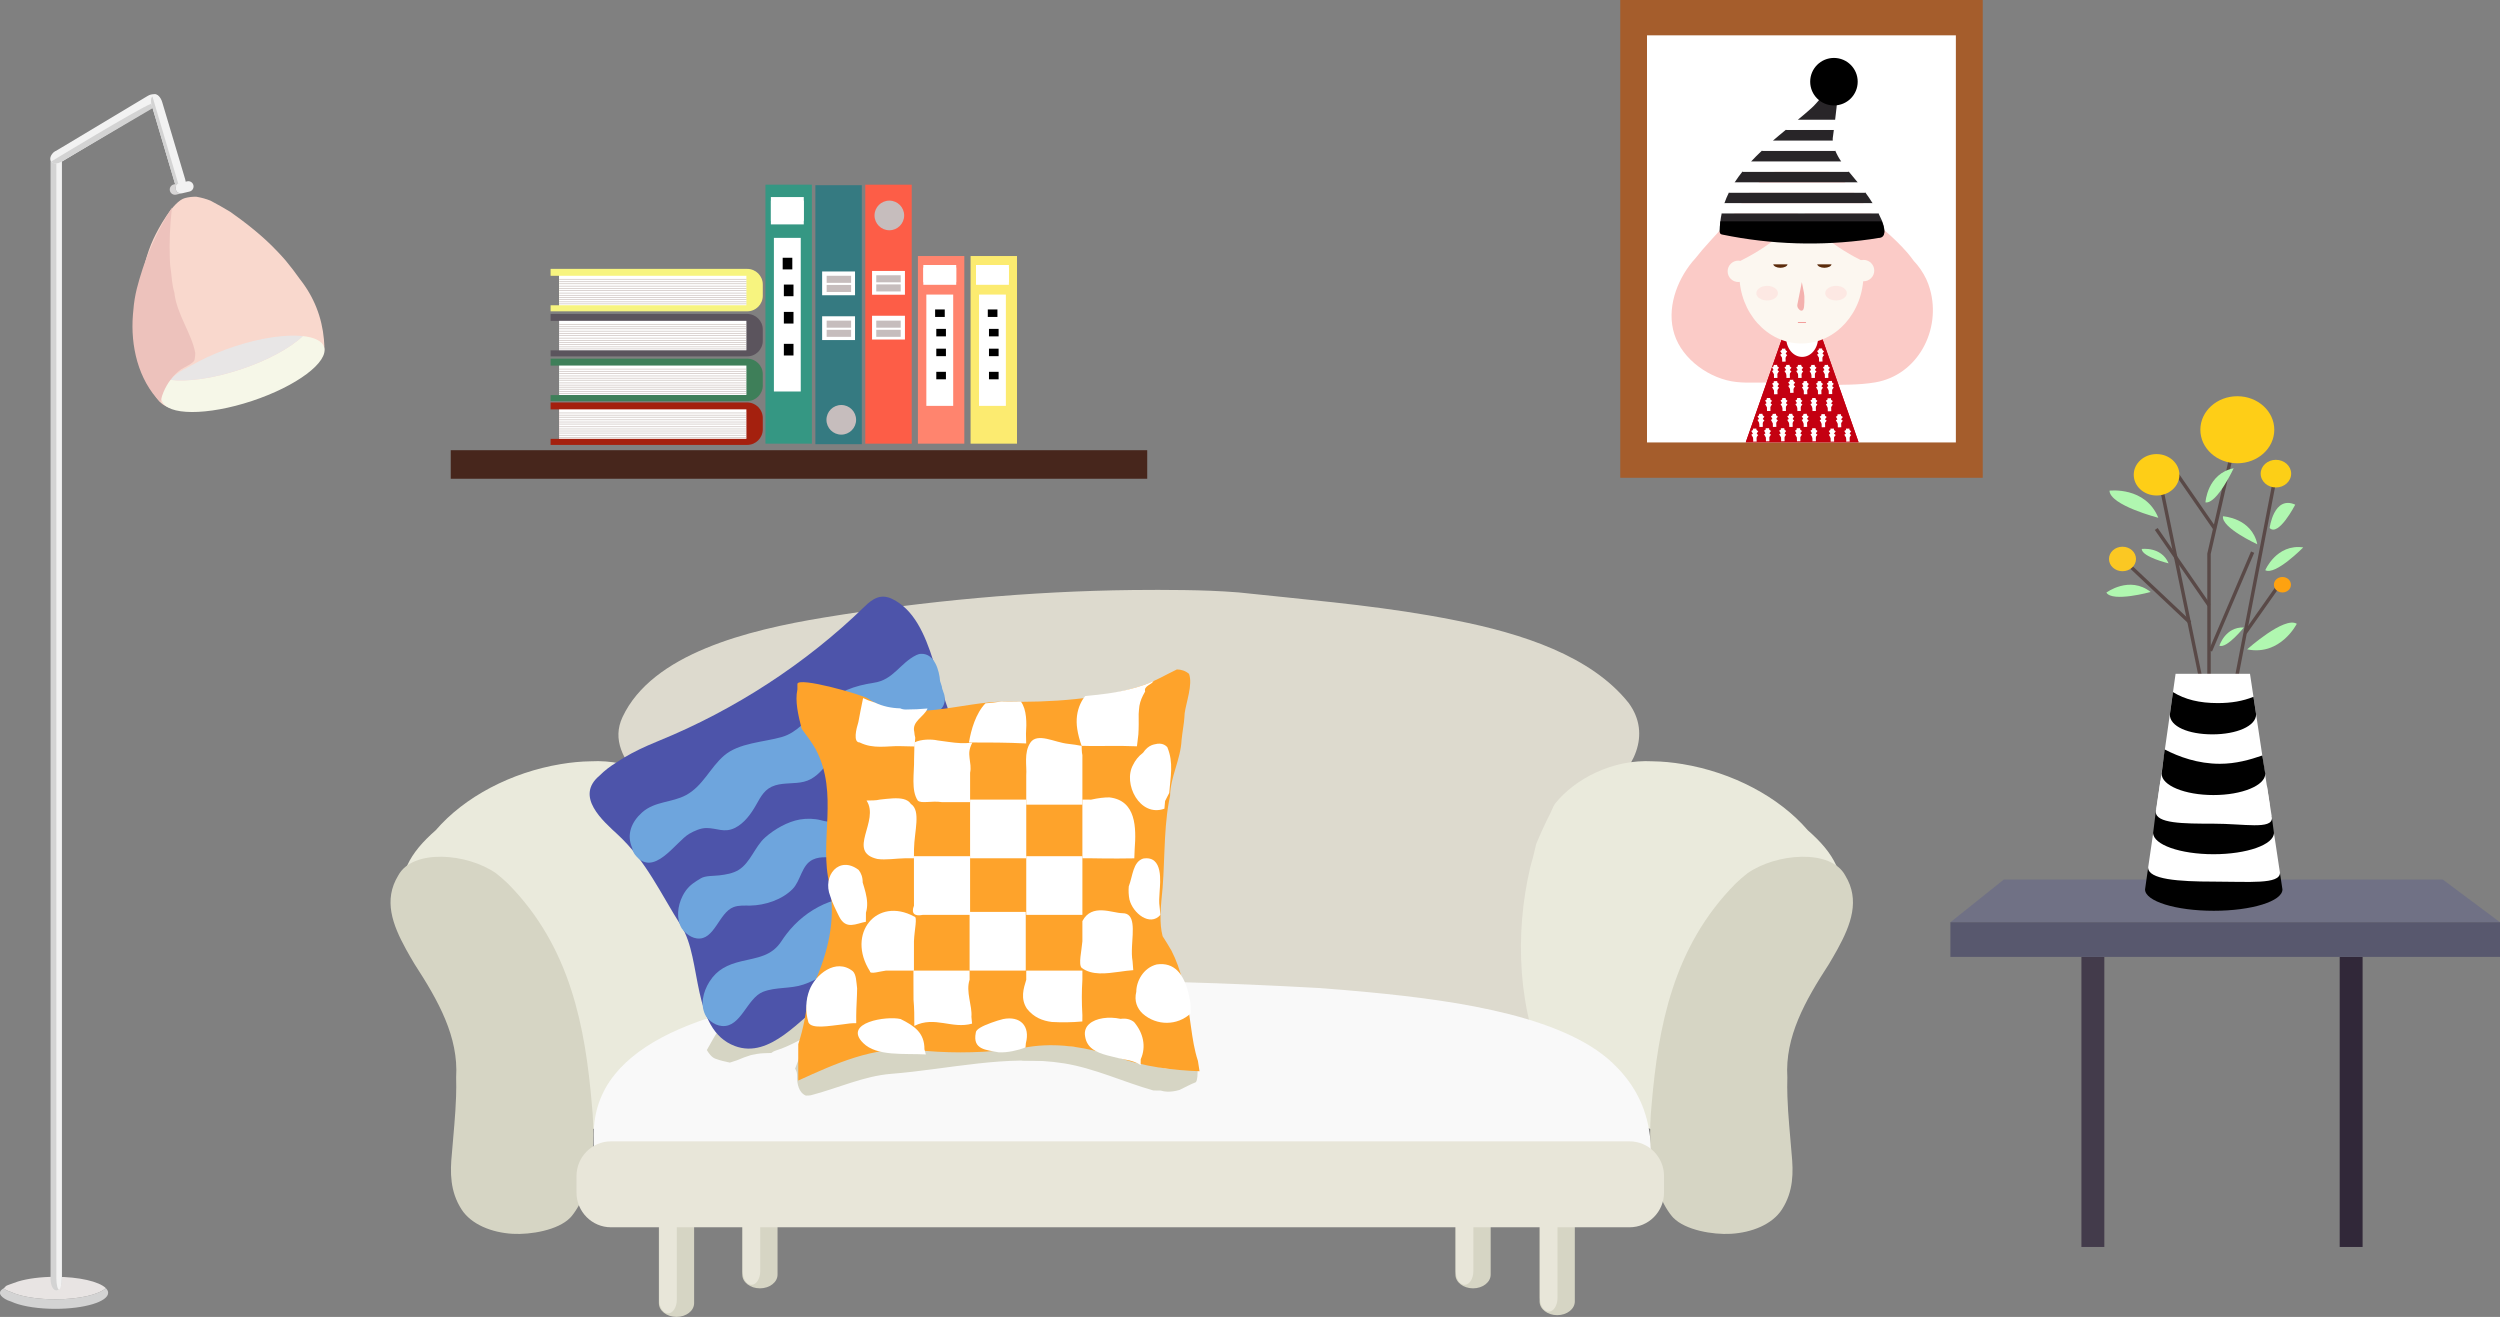 <?xml version="1.0" encoding="utf-8"?>
<!-- Generator: Adobe Illustrator 16.0.4, SVG Export Plug-In . SVG Version: 6.00 Build 0)  -->
<!DOCTYPE svg PUBLIC "-//W3C//DTD SVG 1.1//EN" "http://www.w3.org/Graphics/SVG/1.1/DTD/svg11.dtd">
<svg version="1.1" id="Layer_1" xmlns="http://www.w3.org/2000/svg" xmlns:xlink="http://www.w3.org/1999/xlink" x="0px" y="0px"
	 width="725.949px" height="382.404px" viewBox="0 0 725.949 382.404" enable-background="new 0 0 725.949 382.404"
	 xml:space="preserve">
<rect x="0" y="0" width="725.949" height="382.404" fill="#808080" stroke="none"/>
<g id="图层_13" display="none">
	<rect x="-53.921" y="-187.803" display="inline" fill="#8BC9AE" width="841.89" height="595.279"/>
</g>
<rect x="470.491" fill="#A55D2C" width="105.259" height="138.739"/>
<rect x="478.255" y="10.261" fill="#FFFFFF" width="89.688" height="118.216"/>
<rect x="130.886" y="130.727" fill="#47261C" width="202.242" height="8.291"/>
<rect x="222.275" y="53.626" fill="#359783" width="13.479" height="75.204"/>
<rect x="236.768" y="53.776" fill="#357A81" width="13.479" height="75.204"/>
<rect x="224.727" y="69.074" fill="#FFFFFF" width="7.796" height="44.608"/>
<rect x="223.85" y="57.222" fill="#FFFFFF" width="9.55" height="6.904"/>
<rect x="223.85" y="58.255" fill="#FFFFFF" width="9.55" height="6.904"/>
<rect x="238.732" y="78.829" fill="#FFFFFF" width="9.55" height="6.904"/>
<rect x="238.732" y="91.84" fill="#FFFFFF" width="9.55" height="6.904"/>
<rect x="251.261" y="53.626" fill="#FD5D47" width="13.479" height="75.204"/>
<rect x="253.226" y="78.679" fill="#FFFFFF" width="9.55" height="6.904"/>
<rect x="253.226" y="91.69" fill="#FFFFFF" width="9.55" height="6.904"/>
<rect x="226.773" y="74.346" stroke="#FFFFFF" stroke-miterlimit="10" width="3.8" height="4.385"/>
<rect x="227.115" y="82.131" stroke="#FFFFFF" stroke-miterlimit="10" width="3.801" height="4.385"/>
<rect x="227.115" y="90.068" stroke="#FFFFFF" stroke-miterlimit="10" width="3.801" height="4.385"/>
<rect x="227.115" y="99.343" stroke="#FFFFFF" stroke-miterlimit="10" width="3.801" height="4.385"/>
<rect x="266.541" y="74.346" fill="#FF846E" width="13.479" height="54.484"/>
<rect x="268.992" y="85.538" fill="#FFFFFF" width="7.796" height="32.318"/>
<rect x="268.115" y="76.951" fill="#FFFFFF" width="9.551" height="5.002"/>
<rect x="268.115" y="77.699" fill="#FFFFFF" width="9.551" height="5.002"/>
<rect x="271.038" y="89.357" stroke="#FFFFFF" stroke-miterlimit="10" width="3.8" height="3.177"/>
<rect x="271.38" y="94.998" stroke="#FFFFFF" stroke-miterlimit="10" width="3.8" height="3.177"/>
<rect x="271.38" y="100.748" stroke="#FFFFFF" stroke-miterlimit="10" width="3.8" height="3.177"/>
<rect x="271.38" y="107.467" stroke="#FFFFFF" stroke-miterlimit="10" width="3.8" height="3.177"/>
<rect x="281.838" y="74.346" fill="#FCEB70" width="13.479" height="54.484"/>
<rect x="284.289" y="85.538" fill="#FFFFFF" width="7.796" height="32.318"/>
<rect x="283.412" y="76.951" fill="#FFFFFF" width="9.55" height="5.002"/>
<rect x="283.412" y="77.699" fill="#FFFFFF" width="9.55" height="5.002"/>
<rect x="286.335" y="89.357" stroke="#FFFFFF" stroke-miterlimit="10" width="3.8" height="3.177"/>
<rect x="286.677" y="94.998" stroke="#FFFFFF" stroke-miterlimit="10" width="3.799" height="3.177"/>
<rect x="286.677" y="100.748" stroke="#FFFFFF" stroke-miterlimit="10" width="3.799" height="3.177"/>
<rect x="286.677" y="107.467" stroke="#FFFFFF" stroke-miterlimit="10" width="3.799" height="3.177"/>
<rect x="240.043" y="80.083" fill="#C6BDBD" width="7.101" height="2.048"/>
<rect x="240.043" y="82.739" fill="#C6BDBD" width="7.101" height="2.047"/>
<rect x="240.043" y="93.108" fill="#C6BDBD" width="7.101" height="2.048"/>
<rect x="240.043" y="95.763" fill="#C6BDBD" width="7.101" height="2.048"/>
<rect x="254.45" y="79.93" fill="#C6BDBD" width="7.101" height="2.048"/>
<rect x="254.45" y="82.585" fill="#C6BDBD" width="7.101" height="2.047"/>
<rect x="254.45" y="93.108" fill="#C6BDBD" width="7.101" height="2.048"/>
<rect x="254.45" y="95.763" fill="#C6BDBD" width="7.101" height="2.048"/>
<circle fill="#C6BDBD" cx="244.289" cy="121.907" r="4.304"/>
<circle fill="#C6BDBD" cx="258.247" cy="62.56" r="4.304"/>
<g id="图层_14">
</g>
<g id="图层_6">
	<path fill="#D6D5C4" d="M201.557,378.418c0,2.201-2.292,3.985-5.117,3.985l0,0c-2.826,0-5.117-1.784-5.117-3.985v-22.609
		c0-2.199,2.291-3.985,5.117-3.985l0,0c2.825,0,5.117,1.786,5.117,3.985V378.418z"/>
	<path fill="#E8E6D9" d="M196.534,377.405c0,2.198-1.146,3.981-2.561,3.981l0,0c-1.413,0-2.558-1.783-2.558-3.981v-22.611
		c0-2.198,1.145-3.984,2.558-3.984l0,0c1.413,0,2.561,1.786,2.561,3.984V377.405z"/>
	<path fill="#D6D5C4" d="M457.296,377.911c0,2.203-2.291,3.986-5.117,3.986l0,0c-2.826,0-5.118-1.783-5.118-3.986v-22.609
		c0-2.2,2.292-3.984,5.118-3.984l0,0c2.826,0,5.117,1.784,5.117,3.984V377.911z"/>
	<path fill="#E8E6D9" d="M452.271,376.895c0,2.201-1.145,3.985-2.558,3.985l0,0c-1.412,0-2.559-1.784-2.559-3.985v-22.608
		c0-2.199,1.146-3.984,2.559-3.984l0,0c1.412,0,2.558,1.785,2.558,3.984V376.895z"/>
	<path fill="#D6D5C4" d="M225.783,370.125c0,2.202-2.292,3.984-5.118,3.984l0,0c-2.825,0-5.116-1.782-5.116-3.984v-22.61
		c0-2.198,2.292-3.983,5.116-3.983l0,0c2.826,0,5.118,1.785,5.118,3.983V370.125z"/>
	<path fill="#E8E6D9" d="M220.759,369.11c0,2.202-1.146,3.984-2.559,3.984l0,0c-1.413,0-2.558-1.782-2.558-3.984v-22.607
		c0-2.202,1.146-3.986,2.558-3.986l0,0c1.413,0,2.559,1.784,2.559,3.986V369.11z"/>
	<path fill="#D6D5C4" d="M432.86,370.125c0,2.202-2.29,3.984-5.117,3.984l0,0c-2.823,0-5.115-1.782-5.115-3.984v-22.61
		c0-2.198,2.292-3.983,5.115-3.983l0,0c2.827,0,5.117,1.785,5.117,3.983V370.125z"/>
	<path fill="#E8E6D9" d="M427.835,369.11c0,2.202-1.146,3.984-2.559,3.984l0,0c-1.411,0-2.558-1.782-2.558-3.984v-22.607
		c0-2.202,1.146-3.986,2.558-3.986l0,0c1.413,0,2.559,1.784,2.559,3.986V369.11z"/>
	<g>
		<path fill="#A4200E" d="M216.969,116.866h-4.515h-45.027h-7.546v2.013h2.453v8.553h-2.453v1.761h7.546h45.027h4.515
			c2.5,0,4.528-2.027,4.528-4.527v-3.271C221.497,118.893,219.469,116.866,216.969,116.866z"/>
		<g>
			<rect x="162.342" y="118.87" fill="#FFFFFF" width="54.396" height="8.553"/>
			
				<line opacity="0.5" fill="none" stroke="#AD9D97" stroke-width="0.25" stroke-miterlimit="10" enable-background="new    " x1="162.342" y1="119.909" x2="216.739" y2="119.909"/>
			
				<line opacity="0.5" fill="none" stroke="#AD9D97" stroke-width="0.25" stroke-miterlimit="10" enable-background="new    " x1="162.342" y1="120.569" x2="216.739" y2="120.569"/>
			
				<line opacity="0.5" fill="none" stroke="#AD9D97" stroke-width="0.25" stroke-miterlimit="10" enable-background="new    " x1="162.342" y1="121.167" x2="216.739" y2="121.167"/>
			
				<line opacity="0.5" fill="none" stroke="#AD9D97" stroke-width="0.25" stroke-miterlimit="10" enable-background="new    " x1="162.342" y1="121.889" x2="216.739" y2="121.889"/>
			
				<line opacity="0.5" fill="none" stroke="#AD9D97" stroke-width="0.25" stroke-miterlimit="10" enable-background="new    " x1="162.342" y1="122.549" x2="216.739" y2="122.549"/>
			
				<line opacity="0.5" fill="none" stroke="#AD9D97" stroke-width="0.25" stroke-miterlimit="10" enable-background="new    " x1="162.342" y1="123.147" x2="216.739" y2="123.147"/>
			
				<line opacity="0.5" fill="none" stroke="#AD9D97" stroke-width="0.25" stroke-miterlimit="10" enable-background="new    " x1="162.342" y1="123.901" x2="216.739" y2="123.901"/>
			
				<line opacity="0.5" fill="none" stroke="#AD9D97" stroke-width="0.25" stroke-miterlimit="10" enable-background="new    " x1="162.342" y1="124.561" x2="216.739" y2="124.561"/>
			
				<line opacity="0.5" fill="none" stroke="#AD9D97" stroke-width="0.25" stroke-miterlimit="10" enable-background="new    " x1="162.342" y1="125.159" x2="216.739" y2="125.159"/>
			
				<line opacity="0.5" fill="none" stroke="#AD9D97" stroke-width="0.25" stroke-miterlimit="10" enable-background="new    " x1="162.342" y1="125.756" x2="216.739" y2="125.756"/>
			
				<line opacity="0.5" fill="none" stroke="#AD9D97" stroke-width="0.25" stroke-miterlimit="10" enable-background="new    " x1="162.342" y1="126.417" x2="216.739" y2="126.417"/>
			
				<line opacity="0.5" fill="none" stroke="#AD9D97" stroke-width="0.25" stroke-miterlimit="10" enable-background="new    " x1="162.342" y1="127.014" x2="216.739" y2="127.014"/>
		</g>
	</g>
	<path fill="#3E7F59" d="M216.969,104.146h-4.515h-45.027h-7.546v2.012h2.453v8.553h-2.453v1.76h7.546h45.027h4.515
		c2.5,0,4.528-2.027,4.528-4.527v-3.27C221.497,106.173,219.469,104.146,216.969,104.146z"/>
	<g>
		<rect x="162.342" y="106.15" fill="#FFFFFF" width="54.396" height="8.553"/>
		
			<line opacity="0.5" fill="none" stroke="#AD9D97" stroke-width="0.25" stroke-miterlimit="10" enable-background="new    " x1="162.342" y1="107.188" x2="216.739" y2="107.188"/>
		
			<line opacity="0.5" fill="none" stroke="#AD9D97" stroke-width="0.25" stroke-miterlimit="10" enable-background="new    " x1="162.342" y1="107.848" x2="216.739" y2="107.848"/>
		
			<line opacity="0.5" fill="none" stroke="#AD9D97" stroke-width="0.25" stroke-miterlimit="10" enable-background="new    " x1="162.342" y1="108.446" x2="216.739" y2="108.446"/>
		
			<line opacity="0.5" fill="none" stroke="#AD9D97" stroke-width="0.25" stroke-miterlimit="10" enable-background="new    " x1="162.342" y1="109.168" x2="216.739" y2="109.168"/>
		
			<line opacity="0.5" fill="none" stroke="#AD9D97" stroke-width="0.25" stroke-miterlimit="10" enable-background="new    " x1="162.342" y1="109.829" x2="216.739" y2="109.829"/>
		
			<line opacity="0.5" fill="none" stroke="#AD9D97" stroke-width="0.25" stroke-miterlimit="10" enable-background="new    " x1="162.342" y1="110.426" x2="216.739" y2="110.426"/>
		
			<line opacity="0.5" fill="none" stroke="#AD9D97" stroke-width="0.25" stroke-miterlimit="10" enable-background="new    " x1="162.342" y1="111.181" x2="216.739" y2="111.181"/>
		
			<line opacity="0.5" fill="none" stroke="#AD9D97" stroke-width="0.25" stroke-miterlimit="10" enable-background="new    " x1="162.342" y1="111.841" x2="216.739" y2="111.841"/>
		
			<line opacity="0.5" fill="none" stroke="#AD9D97" stroke-width="0.25" stroke-miterlimit="10" enable-background="new    " x1="162.342" y1="112.439" x2="216.739" y2="112.439"/>
		
			<line opacity="0.5" fill="none" stroke="#AD9D97" stroke-width="0.25" stroke-miterlimit="10" enable-background="new    " x1="162.342" y1="113.036" x2="216.739" y2="113.036"/>
		
			<line opacity="0.5" fill="none" stroke="#AD9D97" stroke-width="0.25" stroke-miterlimit="10" enable-background="new    " x1="162.342" y1="113.697" x2="216.739" y2="113.697"/>
		
			<line opacity="0.5" fill="none" stroke="#AD9D97" stroke-width="0.25" stroke-miterlimit="10" enable-background="new    " x1="162.342" y1="114.294" x2="216.739" y2="114.294"/>
	</g>
	<path fill="#5B545D" d="M216.969,91.16h-4.515h-45.027h-7.546v2.012h2.453v8.553h-2.453v1.761h7.546h45.027h4.515
		c2.5,0,4.528-2.027,4.528-4.528v-3.27C221.497,93.187,219.469,91.16,216.969,91.16z"/>
	<g>
		<rect x="162.342" y="93.164" fill="#FFFFFF" width="54.396" height="8.553"/>
		
			<line opacity="0.5" fill="none" stroke="#AD9D97" stroke-width="0.25" stroke-miterlimit="10" enable-background="new    " x1="162.342" y1="94.202" x2="216.739" y2="94.202"/>
		
			<line opacity="0.5" fill="none" stroke="#AD9D97" stroke-width="0.25" stroke-miterlimit="10" enable-background="new    " x1="162.342" y1="94.862" x2="216.739" y2="94.862"/>
		
			<line opacity="0.5" fill="none" stroke="#AD9D97" stroke-width="0.25" stroke-miterlimit="10" enable-background="new    " x1="162.342" y1="95.459" x2="216.739" y2="95.459"/>
		
			<line opacity="0.5" fill="none" stroke="#AD9D97" stroke-width="0.25" stroke-miterlimit="10" enable-background="new    " x1="162.342" y1="96.183" x2="216.739" y2="96.183"/>
		
			<line opacity="0.5" fill="none" stroke="#AD9D97" stroke-width="0.25" stroke-miterlimit="10" enable-background="new    " x1="162.342" y1="96.843" x2="216.739" y2="96.843"/>
		
			<line opacity="0.5" fill="none" stroke="#AD9D97" stroke-width="0.25" stroke-miterlimit="10" enable-background="new    " x1="162.342" y1="97.44" x2="216.739" y2="97.44"/>
		
			<line opacity="0.5" fill="none" stroke="#AD9D97" stroke-width="0.25" stroke-miterlimit="10" enable-background="new    " x1="162.342" y1="98.195" x2="216.739" y2="98.195"/>
		
			<line opacity="0.5" fill="none" stroke="#AD9D97" stroke-width="0.25" stroke-miterlimit="10" enable-background="new    " x1="162.342" y1="98.855" x2="216.739" y2="98.855"/>
		
			<line opacity="0.5" fill="none" stroke="#AD9D97" stroke-width="0.25" stroke-miterlimit="10" enable-background="new    " x1="162.342" y1="99.453" x2="216.739" y2="99.453"/>
		
			<line opacity="0.5" fill="none" stroke="#AD9D97" stroke-width="0.25" stroke-miterlimit="10" enable-background="new    " x1="162.342" y1="100.05" x2="216.739" y2="100.05"/>
		
			<line opacity="0.5" fill="none" stroke="#AD9D97" stroke-width="0.25" stroke-miterlimit="10" enable-background="new    " x1="162.342" y1="100.71" x2="216.739" y2="100.71"/>
		
			<line opacity="0.5" fill="none" stroke="#AD9D97" stroke-width="0.25" stroke-miterlimit="10" enable-background="new    " x1="162.342" y1="101.308" x2="216.739" y2="101.308"/>
	</g>
	<path fill="#F7F47F" d="M216.969,78.079h-4.515h-45.027h-7.546v2.012h2.453v8.553h-2.453v1.761h7.546h45.027h4.515
		c2.5,0,4.528-2.027,4.528-4.528v-3.27C221.497,80.106,219.469,78.079,216.969,78.079z"/>
	<g>
		<rect x="162.342" y="80.083" fill="#FFFFFF" width="54.396" height="8.553"/>
		
			<line opacity="0.5" fill="none" stroke="#AD9D97" stroke-width="0.25" stroke-miterlimit="10" enable-background="new    " x1="162.342" y1="81.121" x2="216.739" y2="81.121"/>
		
			<line opacity="0.5" fill="none" stroke="#AD9D97" stroke-width="0.25" stroke-miterlimit="10" enable-background="new    " x1="162.342" y1="81.781" x2="216.739" y2="81.781"/>
		
			<line opacity="0.5" fill="none" stroke="#AD9D97" stroke-width="0.25" stroke-miterlimit="10" enable-background="new    " x1="162.342" y1="82.379" x2="216.739" y2="82.379"/>
		
			<line opacity="0.5" fill="none" stroke="#AD9D97" stroke-width="0.25" stroke-miterlimit="10" enable-background="new    " x1="162.342" y1="83.102" x2="216.739" y2="83.102"/>
		
			<line opacity="0.5" fill="none" stroke="#AD9D97" stroke-width="0.25" stroke-miterlimit="10" enable-background="new    " x1="162.342" y1="83.763" x2="216.739" y2="83.763"/>
		
			<line opacity="0.5" fill="none" stroke="#AD9D97" stroke-width="0.25" stroke-miterlimit="10" enable-background="new    " x1="162.342" y1="84.36" x2="216.739" y2="84.36"/>
		
			<line opacity="0.5" fill="none" stroke="#AD9D97" stroke-width="0.25" stroke-miterlimit="10" enable-background="new    " x1="162.342" y1="85.114" x2="216.739" y2="85.114"/>
		
			<line opacity="0.5" fill="none" stroke="#AD9D97" stroke-width="0.25" stroke-miterlimit="10" enable-background="new    " x1="162.342" y1="85.775" x2="216.739" y2="85.775"/>
		
			<line opacity="0.5" fill="none" stroke="#AD9D97" stroke-width="0.25" stroke-miterlimit="10" enable-background="new    " x1="162.342" y1="86.372" x2="216.739" y2="86.372"/>
		
			<line opacity="0.5" fill="none" stroke="#AD9D97" stroke-width="0.25" stroke-miterlimit="10" enable-background="new    " x1="162.342" y1="86.97" x2="216.739" y2="86.97"/>
		
			<line opacity="0.5" fill="none" stroke="#AD9D97" stroke-width="0.25" stroke-miterlimit="10" enable-background="new    " x1="162.342" y1="87.63" x2="216.739" y2="87.63"/>
		
			<line opacity="0.5" fill="none" stroke="#AD9D97" stroke-width="0.25" stroke-miterlimit="10" enable-background="new    " x1="162.342" y1="88.228" x2="216.739" y2="88.228"/>
	</g>
</g>
<g id="图层_5">
	<path fill="#DDDACE" d="M449.764,302.907c-1.683,0.771-3.353,2.07-5.022,2.07c-12.529,0-25.062-2.601-37.99-0.455
		c-2.062,0.141-4.122,0.289-6.188,0.451c-2.065,0.162-4.131,0.334-6.201,0.517c-3.075,0.003-6.21,0.003-9.38,0.003
		c-29.058,0-61.207,0-91.328,0c-3.01,0-6.003,0-8.955-0.01c-2.153,0.037-4.216-0.065-6.24-0.252
		c-2.027-0.188-4.016-0.459-6.034-0.75c-7.433-1.276-14.663-1.16-21.855-0.381c-2.396,0.262-4.79,0.6-7.188,0.979
		c-12.496-0.103-29.204,12.911-35.887,3.803c-3.447-4.879-3.837-10.216-3.033-15.759c0.27-1.848,0.67-3.712,1.137-5.573
		c3.747-14.981,2.936-30.722-5.146-44.827c-6.318-11.027-25.886-21.328-19.676-34.529c8.627-18.34,36.214-25.213,58.405-28.866
		c29.256-4.812,59.884-7.665,89.735-8c4.821-0.056,9.815-0.053,14.932,0.017c5.12,0.069,10.38,0.249,15.8,0.679
		c18.482,1.982,37.126,3.534,55.282,6.672c2.595,0.447,5.178,0.929,7.751,1.448c19.339,3.82,39.388,10.328,50.25,23.99
		c6.68,9.109,1.67,19.518-7.765,26.502c-1.249,0.932-2.454,1.906-3.571,2.965c-1.115,1.056-2.146,2.192-3.047,3.45
		c-1.443,1.567-2.783,3.201-3.984,4.886c-4.797,6.731-7.288,14.182-7.26,22.578c-0.545,1.938-1.069,3.892-1.531,5.846
		c-2.308,9.785-2.753,19.759-0.296,28.973C447.967,301.583,449.764,302.907,449.764,302.907z"/>
	
		<linearGradient id="SVGID_1_" gradientUnits="userSpaceOnUse" x1="196.589" y1="153.571" x2="398.547" y2="153.571" gradientTransform="matrix(1 0 0 -1 29.195 461.404)">
		<stop  offset="0" style="stop-color:#FFFFFF"/>
		<stop  offset="1" style="stop-color:#000000"/>
	</linearGradient>
	<ellipse fill="url(#SVGID_1_)" cx="326.763" cy="307.833" rx="100.979" ry="4.288"/>
</g>
<g id="图层_4">
	<path fill="#EAEADC" d="M199.781,233.209c-5.621-6.955-16.479-12.81-28.262-12.142c-2.832,0.035-5.752,0.326-8.637,0.806
		c-14.45,2.394-28.015,9.515-36.347,19.201c-1.817,1.6-3.486,3.229-4.894,4.928c-2.813,3.396-4.581,7.062-4.919,10.912
		c-0.602,6.853,4.479,15.194,11.771,16.721c6.029,1.259,11.631,0.595,16.926-1.082c-0.045,0.843-0.101,1.696-0.137,2.535
		c-0.087,1.993-0.15,3.966-0.183,5.923c1.8,15.299-10.938,34.815,8.17,45.876c2.388,1.385,4.664,2.249,6.847,2.688
		c2.182,0.438,4.271,0.453,6.289,0.148c6.098-1.899,12.231-4.035,18.129-6.528c1.964-0.832,3.903-1.703,5.795-2.618
		c2.306-1.04,4.387-2.234,6.266-3.565c1.879-1.327,3.553-2.789,5.037-4.361c9.234-18.729,10.069-41.5,5.439-60.961
		c-0.642-2.238-1.218-4.44-1.681-6.592c-0.635-1.547-1.306-3.09-2.017-4.634c-0.711-1.545-1.459-3.087-2.248-4.639
		C200.587,234.517,200.132,233.614,199.781,233.209z"/>
	<path fill="#EAEADC" d="M451.684,233.209c5.622-6.955,16.479-12.81,28.26-12.142c2.833,0.035,5.754,0.326,8.637,0.806
		c14.452,2.394,28.017,9.515,36.352,19.201c1.814,1.6,3.484,3.229,4.891,4.928c2.814,3.396,4.581,7.062,4.919,10.912
		c0.603,6.853-4.478,15.194-11.77,16.721c-6.029,1.259-11.629,0.595-16.926-1.082c0.044,0.843,0.099,1.696,0.136,2.535
		c0.085,1.993,0.149,3.966,0.184,5.923c-1.802,15.299,10.938,34.815-8.172,45.876c-2.389,1.385-4.666,2.249-6.847,2.688
		c-2.181,0.438-4.271,0.453-6.291,0.148c-6.095-1.899-12.23-4.035-18.125-6.528c-1.967-0.832-3.905-1.703-5.798-2.618
		c-2.305-1.04-4.386-2.234-6.265-3.565c-1.88-1.327-3.555-2.789-5.038-4.361c-9.231-18.729-10.068-41.5-5.438-60.961
		c0.641-2.238,1.217-4.44,1.683-6.592c0.632-1.547,1.303-3.09,2.013-4.634c0.714-1.545,1.462-3.087,2.25-4.639
		C450.878,234.517,451.335,233.614,451.684,233.209z"/>
</g>
<g id="图层_3">
</g>
<g id="图层_2">
</g>
<g id="图层_1">
	<path fill="#F9F9F9" d="M479.584,333.767c0.004,1.556-1.114,2.966-2.925,3.985c-1.809,1.021-4.307,1.649-7.066,1.649H182.41
		c-5.521,0-9.996-2.522-9.996-5.636c0,0,0-1.692,0-4.405c0.009-26.938,34.771-37.504,74.022-41.662
		c3.271-0.348,6.574-0.649,9.904-0.891c12.856-0.922,25.759-1.384,38.67-1.687c2.581-0.06,5.164-0.113,7.746-0.165
		c26.916-0.464,53.647,0.48,80.039,1.934c2.471,0.172,4.945,0.365,7.424,0.576c2.482,0.206,4.962,0.428,7.454,0.674
		c26.397,2.514,58.143,7.252,71.86,21.8c2.586,2.649,4.712,5.571,6.316,8.796c1.604,3.225,2.687,6.749,3.18,10.602
		C479.493,332.066,479.584,333.767,479.584,333.767z"/>
	<path fill="#D6D5C4" d="M165.558,353.623c-3.511,3.592-11.455,4.951-16.702,4.651c-6.043-0.348-12.017-2.695-14.845-7.102
		c-1.669-2.601-2.505-5.277-2.854-7.988c-0.351-2.709-0.215-5.451,0.059-8.193c0.422-5.399,1.038-10.97,1.218-16.551
		c0.061-1.861,0.073-3.727,0.021-5.588c0.723-11.776-5.125-22.188-12.073-32.898c-0.859-1.436-1.697-2.872-2.485-4.309
		c-3.938-7.183-6.612-14.299-2.262-21.414c4.177-7.81,20.049-6.506,28.402-0.65c1.255,0.977,2.42,1.997,3.506,3.057
		c18.215,18.414,22.391,41.838,24.301,63.881c0.197,1.938,0.333,3.873,0.4,5.807c0.132,3.868-0.008,7.731-0.478,11.585
		c-0.604,4.972-2.277,10.896-5.733,15.184C165.883,353.274,165.725,353.451,165.558,353.623z"/>
	<path fill="#D6D5C4" d="M485.906,353.623c3.513,3.592,11.457,4.951,16.701,4.651c6.044-0.348,12.019-2.695,14.845-7.102
		c1.672-2.601,2.506-5.277,2.856-7.988c0.349-2.709,0.211-5.451-0.06-8.193c-0.422-5.399-1.039-10.97-1.219-16.551
		c-0.062-1.861-0.073-3.727-0.02-5.588c-0.724-11.776,5.124-22.188,12.072-32.898c0.858-1.436,1.696-2.872,2.485-4.309
		c3.938-7.183,6.611-14.299,2.262-21.414c-4.177-7.81-20.051-6.506-28.403-0.65c-1.253,0.977-2.419,1.997-3.505,3.057
		c-18.215,18.414-22.394,41.838-24.302,63.881c-0.195,1.938-0.333,3.873-0.396,5.807c-0.136,3.868,0.004,7.731,0.475,11.585
		c0.605,4.972,2.276,10.896,5.736,15.184C485.582,353.274,485.737,353.451,485.906,353.623z"/>
	<path fill="#E8E6D9" d="M483.203,346.27c0,5.581-4.487,10.109-10.024,10.109H177.424c-5.536,0-10.023-4.528-10.023-10.109v-4.738
		c0-5.583,4.487-10.109,10.023-10.109h295.754c5.537,0,10.024,4.526,10.024,10.109L483.203,346.27L483.203,346.27z"/>
</g>
<g id="图层_8">
	<rect x="604.404" y="277.866" fill="#433B4B" width="6.649" height="84.231"/>
	<rect x="679.401" y="277.866" fill="#312839" width="6.65" height="84.231"/>
</g>
<g id="图层_10">
	<g>
		<path fill="#D3D3D3" d="M16.07,377.296c-4.741,0-8.98-0.653-11.793-1.678c-0.403-0.146-0.777-0.302-1.148-0.476
			c-0.503-0.113-1.399-0.511-2.106-1.024C0.502,374.486,0,374.733,0,375.48c0,1.107,2.216,2.217,3.128,2.427
			c0.371,0.174,0.746,0.327,1.148,0.474c2.812,1.026,7.052,1.678,11.793,1.678c8.469,0,15.333-2.078,15.333-4.647
			c0-0.481-0.241-0.945-0.688-1.381C28.775,375.921,22.953,377.296,16.07,377.296z"/>
		<path fill="#E8E4E3" d="M4.277,375.619c2.812,1.023,7.052,1.678,11.793,1.678c6.884,0,12.705-1.375,14.646-3.268
			c-1.94-1.895-7.762-3.269-14.646-3.269c-4.233,0-8.065,0.521-10.841,1.359c-0.554,0.169-1.066,0.351-1.532,0.542
			c-0.74,0.302-1.392,0.45-1.963,0.767c-0.205,0.308-0.459,0.514-0.712,0.689c0.707,0.515,1.604,0.911,2.106,1.024
			C3.499,375.317,3.874,375.472,4.277,375.619z"/>
	</g>
</g>
<g id="图层_9">
	<polyline fill="none" stroke="#594947" stroke-miterlimit="10" points="641.452,218.317 641.452,160.809 649.671,124.792 	"/>
	<line fill="none" stroke="#594947" stroke-miterlimit="10" x1="641.452" y1="175.773" x2="626.131" y2="153.606"/>
	<line fill="none" stroke="#594947" stroke-miterlimit="10" x1="635.938" y1="180.792" x2="616.326" y2="162.313"/>
	<line fill="none" stroke="#594947" stroke-miterlimit="10" x1="643.184" y1="153.606" x2="630.223" y2="134.858"/>
	<line fill="none" stroke="#594947" stroke-miterlimit="10" x1="654.115" y1="160.328" x2="641.864" y2="189.002"/>
	<line fill="none" stroke="#594947" stroke-miterlimit="10" x1="662.058" y1="169.442" x2="651.971" y2="183.78"/>
	<line fill="none" stroke="#594947" stroke-miterlimit="10" x1="660.88" y1="137.538" x2="645.773" y2="215.687"/>
	<line fill="none" stroke="#594947" stroke-miterlimit="10" x1="625.808" y1="132.815" x2="641.776" y2="210.291"/>
	<path fill="#D3D3D3" d="M18.01,371.376c0,1.838-0.744,3.325-1.663,3.325l0,0c-0.917,0-1.662-1.487-1.662-3.325V47.211
		c0-1.836,0.744-3.325,1.662-3.325l0,0c0.918,0,1.663,1.489,1.663,3.325V371.376z"/>
	<path fill="#F2F2F2" d="M17.929,371.117c0,1.836-0.351,3.323-0.785,3.323l0,0c-0.434,0-0.784-1.487-0.784-3.323V46.949
		c0-1.836,0.352-3.323,0.784-3.323l0,0c0.435,0,0.785,1.487,0.785,3.323V371.117z"/>
	<path fill="#F2F2F2" d="M45.983,28.064c-0.503-0.842-1.889-0.937-3.092-0.216L16.053,43.932c-1.206,0.722-1.775,1.988-1.271,2.829
		l0,0c0.504,0.84,1.888,0.937,3.094,0.213l26.836-16.082C45.918,30.169,46.486,28.903,45.983,28.064L45.983,28.064z"/>
	<path fill="#F2F2F2" d="M53.039,55.17c-0.845,0.252-1.888-0.751-2.33-2.24l-6.663-22.378c-0.443-1.488-0.119-2.899,0.724-3.149l0,0
		c0.844-0.251,1.888,0.751,2.329,2.241l6.665,22.378C54.206,53.508,53.882,54.919,53.039,55.17L53.039,55.17z"/>
	<g>
		<path fill="#D8D6D6" d="M51.044,55.001c-0.195-0.821,0.312-1.641,1.132-1.833l0.627-0.15c-0.062,0.007-0.123,0.011-0.183,0.024
			l-2.158,0.512c-0.818,0.195-1.327,1.015-1.132,1.834c0.194,0.819,1.016,1.326,1.835,1.131l1.53-0.362
			C51.941,56.24,51.223,55.757,51.044,55.001z"/>
		<path fill="#F2F2F2" d="M56.167,53.787c-0.194-0.818-1.017-1.326-1.834-1.131l-1.53,0.361l-0.627,0.15
			c-0.819,0.192-1.327,1.012-1.132,1.833c0.179,0.756,0.896,1.239,1.651,1.155c0.062-0.007,0.122-0.01,0.183-0.024l2.158-0.511
			C55.854,55.427,56.36,54.606,56.167,53.787z"/>
	</g>
	<path fill="#F9D8CD" d="M93.914,102.613c-6.08,3.054-11.622,5.27-16.632,9.176c-0.454,0.304-0.9,0.61-1.338,0.921
		c-0.515,0.248-1.031,0.478-1.557,0.686c-1.048,0.41-2.122,0.729-3.244,0.903c-0.641-0.073-1.274-0.087-1.902-0.051
		c-6.342,0.361-11.663,4.923-18.187,4.415c-2.351-0.182-3.993-0.946-5.386-2.891c-2.887-4.028-4.166-9.055-4.851-13.878
		c-0.757-5.343-1.011-10.76-0.437-16.134c0.35-3.26,0.961-6.535,1.806-9.705c0.602-2.258,1.363-4.511,2.351-6.634
		c1.44-3.102,5.736-11.021,9.189-11.911c1.129-0.293,2.239-0.411,3.33-0.376c1.429,0.246,2.794,0.624,4.08,1.138
		c0.951,0.506,1.909,1.03,2.87,1.569c0.96,0.541,1.921,1.104,2.88,1.681c4.539,3.216,9.357,6.946,13.542,11.368
		c0.867,0.896,1.709,1.82,2.56,2.809c0.69,0.838,1.382,1.704,2.069,2.596c0.688,0.895,1.371,1.819,2.04,2.777
		c4.066,5.151,6.384,11.02,6.972,17.527c0.054,0.592,0.092,1.188,0.117,1.79c0.026,0.657-0.007,1.322-0.183,1.99
		C93.979,102.457,93.948,102.535,93.914,102.613z"/>
	<path fill="#D3D3D3" d="M44.271,28.039c0,0-0.643,0.286-0.345,2.071l6.988,23.655l0.824-0.515L44.271,28.039z"/>
	<path fill="#D3D3D3" d="M44.3,31.13c-0.165-0.341-0.289-0.684-0.384-1.031c-4.073,1.64-28.998,16.77-28.998,16.77
		s0.74,1.204,2.772,0.178L44.148,31.51c0,0,0.068-0.039,0.158-0.089C44.303,31.323,44.298,31.227,44.3,31.13z"/>
	<path fill="#D6D5C4" d="M347.127,314.304c0.071-0.062,0.124-0.093,0.115-0.048c0.1-0.191,0.209-0.402,0.197-0.313
		c0.273-0.926,0.327-1.821,0.333-2.894c-2.572-1.294-5.365-0.557-7.538-0.734c-0.582,0.003-1.171-0.005-1.768-0.041
		c-0.687-0.134-1.373-0.285-2.06-0.473c-1.372-0.375-2.742-0.891-4.086-1.688c-0.804-0.155-1.629-0.32-2.474-0.491
		c-30.419-6.077-87.038-17.391-87.038-17.391s-2.521,3.531-5.54,7.759c-0.604,0.846-1.228,1.72-1.855,2.598
		c-0.45,0.64-0.914,1.3-1.378,2.011c-1.285,2.642-2.187,5.199-3.157,7.717c0.387,0.569,0.617,1.293,0.589,2.182
		c-0.071,2.222,0.499,4.805,2.534,5.637c0.66,0,1.181-0.021,1.435-0.088c7.786-2.013,15.397-5.599,23.334-6.225
		c16.474-1.298,33.866-5.69,50.308-3.028c8.756,1.417,17.197,5.414,25.847,7.858h0.03c0.687,0.008,1.374,0.013,2.061,0.018
		c1.295,0.395,2.529,0.401,3.734,0.215c0.602-0.092,1.197-0.233,1.79-0.399C344.195,315.713,345.606,314.873,347.127,314.304z"/>
	<path fill="#D6D5C4" d="M309.694,303.937c-0.552,0.002-1.11-0.004-1.679-0.026c-0.649-0.087-1.304-0.187-1.956-0.308
		c-1.304-0.244-2.604-0.58-3.88-1.099c-0.764-0.103-1.547-0.209-2.35-0.319c-28.896-3.955-82.679-11.314-82.679-11.314
		s-2.395,2.297-5.263,5.048c-0.574,0.551-1.167,1.119-1.763,1.69c-0.429,0.414-0.868,0.845-1.31,1.308
		c-1.464,2.062-2.402,4.046-3.563,5.997c0.661,1.127,1.475,2.149,2.523,2.534c1.348,0.493,2.748,0.816,4.158,1.109
		c1.401-0.396,2.774-0.893,4.099-1.493c0.673-0.244,1.354-0.474,2.043-0.688c0.612-0.142,1.229-0.265,1.847-0.357
		c0.618-0.094,1.239-0.157,1.861-0.184c0.632-0.036,1.269-0.058,1.907-0.062c0.083,0,0.168,0.004,0.251,0.006
		c0.379-0.315,0.84-0.574,1.402-0.745c4.566-1.386,8.587-4.199,13-6c1.947-0.795,4.229,0.847,4.736,2.688
		c0.606,2.207-0.748,3.944-2.689,4.736c-0.256,0.104-0.505,0.222-0.758,0.332c-0.029,0.043-0.051,0.09-0.082,0.132
		c2.01,0.039,4.011,0.052,6.013,0.026c0.685-0.009,1.367-0.021,2.053-0.046c7.939-0.808,14.939-1.808,23.225-2.812
		c0.732-0.134,1.465-0.259,2.197-0.365c4.393-0.643,8.768-0.654,13.019,1.32c0.454,0.094,0.914,0.192,1.378,0.294
		c2.61,0.572,5.359,1.271,7.982,2.109c0.523,0.168,1.044,0.341,1.559,0.518c2.527,0.043,5.101,0.071,7.704,0.09
		c0.651,0.006,1.305,0.01,1.957,0.012c1.229,0.257,2.402,0.262,3.547,0.141c0.572-0.061,1.138-0.152,1.7-0.261
		c2.672-0.854,4.672-1.854,7.672-1.854C316.557,303.097,312.557,304.097,309.694,303.937z"/>
</g>
<g id="图层_7">
	<polygon fill="#707185" points="725.949,267.799 566.351,267.799 581.869,255.396 709.324,255.396 	"/>
	<rect x="566.351" y="267.799" fill="#58586E" width="159.599" height="10.066"/>
	<path fill="#FFFFFF" stroke="#000000" stroke-miterlimit="10" d="M645.277,232.354"/>
	<polyline fill="#FFFFFF" points="659.069,233.638 653.354,195.667 631.743,195.667 626.175,234.979 	"/>
	<path d="M623.777,251.923l-0.899,6.35c0,3.427,8.931,6.201,19.948,6.201c11.019,0,19.95-2.774,19.95-6.201l-0.728-4.836
		c-4.791,1.237-10.562,1.959-16.771,1.959C636.847,255.396,629.234,254.065,623.777,251.923z"/>
	<path fill="#FFFFFF" d="M625.228,241.983l-1.451,9.939c0,3.424,8.699,4.08,19.049,4.08c10.352,0,19.224,0.857,19.224-2.566
		l-1.725-11.453c-4.501,1.236-9.36,4.938-15.195,4.938C637.211,246.922,630.357,244.125,625.228,241.983z"/>
	<path d="M626.019,235.496l-0.791,6.351c0,3.424,7.85,6.201,17.538,6.201c9.684,0,17.537-2.777,17.537-6.201l-0.642-4.837
		c-4.213,1.236-9.282,1.959-14.742,1.959C637.51,238.968,630.815,237.638,626.019,235.496z"/>
	<path fill="#FFFFFF" d="M627.346,226.629l-1.354,9.072c0,3.424,7.845,3.479,16.748,3.479c8.901,0,16.991,1.77,16.991-1.654
		l-1.459-9.385c-3.872,1.235-8.534,1.959-13.552,1.959C637.909,230.101,631.756,228.771,627.346,226.629z"/>
	<path d="M628.579,217.627l-0.889,7.041c0,3.423,6.735,6.2,15.046,6.2c8.313,0,15.051-2.777,15.051-6.2l-0.866-5.287
		c-3.613,1.24-7.647,2.409-12.334,2.409C638.229,221.791,632.698,219.769,628.579,217.627z"/>
	<path d="M630.99,200.976l-0.912,6.537c0,3.424,5.346,5.729,12.364,5.729c7.021,0,12.684-2.394,12.684-5.818l-0.773-5.086
		c-3.051,1.234-6.389,1.825-10.346,1.825C638.633,204.164,634.469,203.118,630.99,200.976z"/>
	<line fill="none" x1="623.777" y1="251.923" x2="626.175" y2="234.979"/>
	<line fill="none" x1="659.069" y1="233.638" x2="662.048" y2="253.437"/>
	<path fill="#4D54AA" d="M305.92,247.521c3.67,10.516-21.042,19.283-28.453,22.695c-12.896,5.938-25.639,12.387-37.486,20.29
		c-7.535,5.03-16.279,17.104-26.591,13.237c-12.805-4.811-9.415-25.18-15.546-34.809c-5.932-9.316-10.172-18.887-18.418-26.541
		c-4.274-3.965-12.621-11.088-5.336-17.166c0.734-0.738,1.508-1.416,2.312-2.041c0.804-0.621,1.643-1.19,2.503-1.729
		c2.879-1.952,5.987-3.556,9.209-4.985c1.072-0.479,2.162-0.938,3.258-1.382c21.918-8.933,42.794-22.489,59.704-38.98
		c1.167-1.138,2.342-2.091,3.643-2.554c1.298-0.46,2.719-0.423,4.335,0.353c12.691,6.108,12.644,28.785,19.761,39.55
		c6.883,10.411,16.481,18.683,23.591,28.854c0.849,1.213,1.645,2.461,2.367,3.764C305.55,247.013,305.917,247.509,305.92,247.521z"
		/>
	<path fill="#6EA5DD" d="M273.492,199.353c0.021,0.84,0.762,2.067,0.818,2.996c0.045,0.455,0.044,0.909-0.017,1.354
		c-0.125,0.892-0.502,1.731-1.303,2.442c-0.403,0.484-0.87,0.938-1.391,1.373c-3.294,2.752-7.297,5.195-11.492,6.266
		c-6.849,1.742-15.239-1.729-18.796,6.667c-0.356,0.474-0.729,0.932-1.104,1.384c-1.875,2.264-3.811,4.443-6.754,5.163
		c-2.721,0.668-5.641,0.237-8.317,1.043c-3.037,0.91-4.152,3.163-5.609,5.735c-1.463,2.586-3.429,5.318-6.18,6.656
		c-3.065,1.491-5.112,0.023-8.206,0.01c-1.705-0.004-3.555,0.842-4.997,1.672c-3.921,2.256-10.404,13.102-15.787,6.027
		c-0.397-0.52-0.675-1.156-0.777-1.914c-1.762-3.924-0.146-7.633,2.87-10.314c3.727-3.307,8.635-2.805,12.774-5.039
		c4.899-2.645,6.958-7.959,11.035-11.466c4.336-3.726,11.42-3.871,16.739-5.388c4.444-1.267,7.001-4.912,10.452-7.66
		c0.565-0.582,1.139-1.146,1.723-1.688c4.111-3.825,9.015-5.591,14.584-6.415c5.708-0.843,7.529-5.675,12.333-8.041
		c0.456-0.225,0.935-0.356,1.438-0.36c3.86-0.117,5.229,4.922,5.445,7.893L273.492,199.353z"/>
	<path fill="#6EA5DD" d="M286.411,223.31c0.938,1.084,1.676,2.26,1.771,3.803c0.223,3.638-4.648,6.272-7.458,7.671
		c-2.862,1.424-6.346,1.694-9.417,0.977c-3.672-0.856-6.708-1.163-10.271,0.144c-0.54,0.195-1.062,0.447-1.567,0.742
		c-4.087,2.422-4.595,7.428-8.232,10.092c-2.146,1.576-4.814,2.354-7.467,2.369c-2.547,0.017-5.354-0.649-7.751,0.506
		c-3.288,1.578-3.457,6.076-5.866,8.541c-3.038,3.107-8.03,4.742-12.319,4.807c-1.628,0.021-3.255-0.148-4.815,0.438
		c-4.302,1.613-5.546,9.776-10.651,9.103c-1.14-0.149-2.211-0.708-3.156-1.533c-0.474-0.411-0.91-0.892-1.277-1.427
		c-1.627-2.829-1.187-6.486,0.271-9.377c0.292-0.581,0.628-1.128,1.005-1.639c1.264-1.646,2.492-2.389,4.335-3.5
		c1.312-0.791,3.819-0.648,5.295-0.834c1.937-0.241,3.943-0.549,5.637-1.584c3.418-2.092,4.739-6.801,7.693-9.422
		c2.693-2.398,6.527-4.601,10.106-5.224c1.945-0.338,4.245-0.289,6.159,0.229c1.266,0.338,2.458,0.556,3.773,0.43
		c2.842-0.264,5.204-1.312,7.157-3.415c0.308-0.327,0.605-0.677,0.896-1.037c0.292-0.36,0.578-0.735,0.861-1.128
		c1.988-5.439,7.269-7.792,12.214-8.717c0.714-0.156,1.422-0.316,2.124-0.487c2.409-0.603,4.154-1.086,5.811-3.044
		c2.014-2.379,4.103-5.757,7.75-4.58c1.353,0.438,2.524,1.354,3.506,2.355c1.038,1.059,1.688,2.429,2.727,3.502
		C285.652,222.479,286.045,222.885,286.411,223.31z"/>
	<path fill="#6EA5DD" d="M303.013,243.097c0.952,1.088,1.575,2.479,1.597,3.932c0.007,0.488-0.047,1.017-0.179,1.621
		c-0.237,0.435-0.574,0.848-1.022,1.234c-0.458,0.516-0.986,1.004-1.567,1.479c-2.251,1.824-4.65,3.822-7.475,4.662
		c-3.256,0.961-6.113,1.104-9.427,0.547c-3.648-0.611-6.651-0.506-10.099,0.83c-0.591,0.228-1.169,0.51-1.727,0.841
		c-3.907,2.323-4.839,6.651-7.965,9.637c-2.645,2.522-6.285,3.815-9.915,3.996c-3.201,0.162-7.12-0.551-9.652,1.925
		c-1.368,1.336-1.983,3.182-2.834,4.846c-1.912,3.717-5.595,5.931-9.432,7.242c-3.817,1.305-8.043,0.66-11.747,2.115
		c-4.703,1.85-6.382,10.38-11.914,9.93c-1.223-0.101-2.352-0.619-3.332-1.422c-0.49-0.402-0.939-0.873-1.312-1.408
		c-1.841-3.215-0.846-7.092,0.979-10.014c2.21-3.529,5.284-4.997,9.232-5.941c4.761-1.141,8.836-1.449,11.732-5.903
		c0.438-0.675,0.913-1.347,1.414-2.001c2.858-3.733,6.558-6.73,10.842-8.663c4.228-1.901,7.853-2.021,12.361-1.62
		c3.354,0.296,6.592-0.234,9.261-2.395c2.788-2.254,4.254-5.642,6.736-8.168c2.722-2.771,6.608-4.205,10.327-5.029
		c0.779-0.197,1.555-0.395,2.318-0.607c3.062-0.851,5.036-1.688,7.141-4.135c2.138-2.482,4.631-5.412,8.279-4.253
		c3.161,1.002,4.581,4.071,6.868,6.196C302.679,242.737,302.85,242.912,303.013,243.097z"/>
	<path fill="#FEA32B" d="M344.249,289.009c-0.264-1.496-0.567-2.98-0.938-4.447c-0.741-2.935-1.742-5.797-3.157-8.539
		c-0.785-1.371-1.652-2.774-2.557-4.174c-0.489-1.896-0.632-3.853-0.605-5.828c0.017-1.482,0.105-2.972,0.247-4.467
		c1.159-10.076,0.505-19.482,2.2-28.83c0.101-0.552,0.209-1.101,0.325-1.65c0.104-5.561,3.08-10.516,3.343-16.271
		c0.072-0.543,0.136-1.092,0.202-1.648c0.137-1.112,0.285-2.252,0.476-3.428c0.03-0.485,0.075-0.972,0.138-1.451
		c-0.053-2.744,2.069-7.769,1.631-11.352c-0.055-0.447-0.149-0.872-0.285-1.247c-1.117-0.944-2.295-1.255-3.524-1.286
		c-3.206,1.521-6.277,3.397-9.663,4.547c-12.233,4.149-27.217,5.078-40.083,4.812c-12.141-0.25-28.959,6.851-39.91-0.882
		c-1.516-1.072-20.546-6.527-20.546-4.227c0,0,0,0.549,0,1.574c-0.373,1.742-0.312,3.604-0.031,5.53
		c0.278,1.92,0.774,3.903,1.27,5.887c0.746,0.992,1.487,1.983,2.187,2.976c0.695,0.992,1.347,1.982,1.905,2.977
		c6.815,12.889,0.866,26.771,4.018,39.238c0.264,1.551,0.459,3.103,0.567,4.648c0.646,9.281-2.025,18.237-6.923,28.135
		c-0.194,2.252-0.511,4.511-0.959,6.778c-0.45,2.269-1.038,4.543-1.781,6.827c-0.02,1.09-0.015,2.189-0.01,3.288
		c0.003,1.1,0.005,2.198,0.005,3.3c0.001,1.321,0.001,2.644,0.001,3.966c10.907-4.96,21.814-9.917,33.715-8.925
		c8.923,0.991,17.848,0.991,26.605,0.025c1.709-0.271,3.424-0.479,5.135-0.612c8.025-1.521,15.653-0.55,23.155,1.489
		c1.251,0.337,2.499,0.708,3.745,1.096c7.793,2.96,16.717,3.951,24.174,4.232c0,0-0.145-1.093-0.478-3.021
		C345.818,301.865,345.818,294.924,344.249,289.009z"/>
	<path fill="#FFFFFF" d="M263.023,206.03c-0.627,0.002-1.165-0.125-1.628-0.342c-2.543-0.051-5.116-0.605-7.344-1.674
		c-0.15-0.05-0.303-0.091-0.455-0.145c-0.985-0.28-1.977-0.667-2.969-1.162c-0.25,1.238-0.496,2.415-0.728,3.562
		c-0.231,1.146-0.45,2.262-0.637,3.377c-0.62,1.982-1.611,5.949,0.373,5.949c3.966,1.984,7.933,0.991,11.579,1.064
		c1.404,0.025,2.845,0.056,4.351,0.102c0,0,0.02-0.254,0.057-0.699c0.037-0.44,0.088-1.072,0.153-1.826
		c-0.155-0.573-0.25-1.139-0.284-1.69c-0.788-3.125,2.888-4.385,3.851-6.813C267.279,205.933,265.183,206.022,263.023,206.03z"/>
	<path fill="#FFFFFF" d="M265.39,249.228c0,0-1.02,0-2.535-0.004c-1.32,0.021-2.746,0.162-4.141,0.254
		c-1.395,0.088-2.759,0.127-3.954-0.052c-9.09-2.099,0.824-11.021-3.142-16.972c0.991,0,2.974,0,3.827-0.264
		c1.286-0.141,2.555-0.295,3.732-0.356c2.355-0.125,4.339,0.124,5.329,1.61c2.976,1.984,0.994,7.934,0.903,13.115
		C265.39,248.163,265.39,249.228,265.39,249.228z"/>
	<path fill="#FFFFFF" d="M281.695,265.663c0,0-4.076,0-8.152,0c-2.038,0-4.077,0-5.604,0c-2.436,0.504-3.43-0.484-2.539-2.661
		c-0.005-1.597-0.009-3.728-0.009-5.858c0-4.26,0-8.521,0-8.521h16.305V265.663L281.695,265.663z"/>
	<path fill="#FFFFFF" d="M314.305,265.663c0,0-4.074,0-8.152,0c-4.074,0-8.15,0-8.15,0v-17.041h16.304c0,0,0,4.262,0,8.521
		C314.305,261.401,314.305,265.663,314.305,265.663z"/>
	<path fill="#FFFFFF" d="M336.958,265.667c-3.038,3.477-7.997-0.489-8.989-4.457c-0.246-1.236-0.309-2.54-0.2-3.812
		c1.192-3.127,1.192-7.095,4.168-8.086c5.949-0.992,4.957,6.94,4.797,9.521c-0.123,1.626-0.219,3.195-0.014,4.46
		C336.867,264.705,336.958,265.667,336.958,265.667z"/>
	<path fill="#FFFFFF" d="M251.436,267.662c-2.792,0.489-5.766,2.473-7.75-1.495c-0.495-0.989-0.991-1.98-1.438-2.975
		c-0.451-0.989-0.854-1.982-1.163-2.975c-2.357-5.947,2.602-11.898,8.242-7.609c0.737,0.916,1.206,2.156,1.175,3.642
		c0.308,0.99,0.611,1.976,0.85,2.957c0.477,1.964,0.683,3.905,0.103,5.808C251.471,266.617,251.436,267.662,251.436,267.662z"/>
	<path fill="#FFFFFF" d="M265.39,281.84c0,0-1.02,0-2.549,0c-1.53,0-3.565,0-5.583,0.004c-1.673,0.188-4.647,1.181-4.647,0.188
		c-6.94-10.907,1.981-21.814,12.892-15.866c0.991,0,0,3.968-0.108,7.153c-0.004,2.129-0.004,4.26-0.004,5.854
		C265.39,280.772,265.39,281.84,265.39,281.84z"/>
	<rect x="281.549" y="264.798" fill="#FFFFFF" width="16.306" height="17.042"/>
	<path fill="#FFFFFF" d="M329.077,281.712c-1.306,0.092-2.634,0.275-3.989,0.469c-3.934,0.533-8.024,1.094-11-1.141
		c-0.991-0.991,0-4.956,0.218-7.723c0-2.131,0-4.258,0-5.856c2.759-5.259,8.707-2.284,11.682-2.284c3.718,0,2.975,5.02,2.723,9.643
		c-0.064,1.533-0.079,3.024,0.159,4.269C328.968,280.664,329.077,281.712,329.077,281.712z"/>
	<path fill="#FFFFFF" d="M345.759,294.267c-3.907,3.633-9.858,3.633-13.898,0.121c-0.846-0.779-1.485-1.72-1.836-2.794
		c-0.348-1.077-0.401-2.29-0.072-3.612c0-2.973,1.983-6.94,5.948-7.933c5.208-0.741,7.625,2.976,8.88,7.177
		c0.419,1.4,0.706,2.853,0.925,4.199C345.796,293.085,345.759,294.267,345.759,294.267z"/>
	<path fill="#FFFFFF" d="M314.287,296.612c-3.175,0.295-6.148,0.295-8.848,0.146c-1.379-0.17-2.688-0.507-3.897-1.109
		c-1.212-0.602-2.328-1.471-3.32-2.709c-1.98-2.976-0.991-5.95-0.22-8.438c0-1.597,0-2.661,0-2.661s9.17,0,13.757,0
		c1.53,0,2.547,0,2.547,0s0,1.064,0,2.637c-0.108,1.752-0.162,3.373-0.162,5.049c0,1.673,0.055,3.38,0.159,5.271
		C314.295,295.914,314.287,296.612,314.287,296.612z"/>
	<path fill="#FFFFFF" d="M282.271,297.242c-5.862,1.649-10.819-2.317-16.769,0.657c0-2.976,0-4.959-0.235-7.612
		c-0.022-2.065-0.022-4.187-0.022-5.785c0-1.597,0-2.661,0-2.661h16.305c0,0,0,1.064,0,2.661c-0.587,1.742-0.385,3.604-0.072,5.464
		c0.312,1.85,0.738,3.656,0.602,5.299C282.195,296.481,282.271,297.242,282.271,297.242z"/>
	<path fill="#FFFFFF" d="M248.632,297.106c-1.242-0.026-2.536,0.131-3.852,0.344c-4.069,0.449-9.028,1.441-10.019-0.543
		c-0.497-1.652-0.689-3.305-0.63-4.891c0.06-1.582,0.373-3.1,0.893-4.474c1.721-4.519,7.67-9.478,12.626-5.511
		c0.992,0.992,0.992,2.977,1.242,4.96c-0.005,1.237-0.066,2.602-0.133,3.969c-0.063,1.36-0.129,2.726-0.133,3.964
		C248.623,296.265,248.632,297.106,248.632,297.106z"/>
	<path fill="#FFFFFF" d="M268.849,306.188c-6.322-0.356-14.256,0.636-18.222-3.331c-5.949-5.949,6.941-7.933,10.907-6.942
		c3.968,1.985,6.94,3.967,6.907,8.8C268.695,305.574,268.849,306.188,268.849,306.188z"/>
	<path fill="#FFFFFF" d="M297.779,304.181c-1.13,0.413-2.41,0.785-3.741,1.047c-1.332,0.266-2.714,0.412-4.048,0.348
		c-3.665-0.735-7.632-0.735-6.64-5.694c0-0.989,1.981-1.981,4.462-2.881c1.238-0.464,2.479-0.837,3.469-1.086
		c4.959-0.989,7.934,1.985,6.609,7.021C297.828,303.658,297.779,304.181,297.779,304.181z"/>
	<path fill="#FFFFFF" d="M331.222,309.281c-2.261-1.468-4.243-1.468-6.322-1.986c-1.132-0.283-2.271-0.537-3.354-0.83
		c-3.243-0.882-5.972-2.12-6.467-5.592c-0.494-2.974,1.985-4.71,5.207-5.206c1.61-0.247,3.408-0.186,5.112,0.188
		c1.636-0.233,2.921,0.15,3.908,0.924c2.63,3.104,3.621,7.07,1.938,10.812C331.227,308.583,331.222,309.281,331.222,309.281z"/>
	<rect x="281.695" y="232.187" fill="#FFFFFF" width="16.308" height="17.041"/>
	<path fill="#FFFFFF" d="M329.38,249.246c-3.394,0.065-6.368,0.065-9.28,0.028c-1.108-0.008-2.202-0.024-3.245-0.047
		c-1.529,0-2.55,0-2.55,0v-17.041c0,0,1.021,0,2.537,0.012c2.021-0.453,3.785-0.665,5.312-0.654
		c7.799,0.911,7.799,8.844,7.332,15.042C329.437,248.183,329.38,249.246,329.38,249.246z"/>
	<path fill="#FFFFFF" d="M281.695,232.923c0,0-1.018,0-2.547,0s-3.566,0-5.605,0c-3.083-0.469-6.06,0.521-7.049-0.469
		c-1.985-2.977-0.991-7.932-1.062-12.116c0.032-0.885,0.053-1.819,0.062-2.659c0.008-0.841,0.008-1.584,0.008-2.08
		c1.98-0.992,4.957-0.992,6.795-0.59c1.09,0.129,2.176,0.297,3.271,0.446c2.188,0.302,4.408,0.539,6.789,0.144
		c-0.991,1.983-0.991,2.977-0.825,4.461c0.164,1.455,0.496,2.906,0.163,4.326c0,2.146,0,4.275,0,5.872
		C281.695,231.856,281.695,232.923,281.695,232.923z"/>
	<path fill="#FFFFFF" d="M314.305,233.657h-16.304c0,0,0-1.065,0-2.661c0-1.601,0-3.729,0-5.89c0.11-1.285-0.083-2.916-0.055-4.602
		c0.027-1.686,0.274-3.413,1.266-4.873c0.989-1.459,2.728-1.499,4.724-1.099c1.994,0.421,4.248,1.268,6.277,1.469
		c1.335,0.149,2.635,0.339,3.874,0.587c0,0,0,1.985,0.218,2.691c0,1.597,0,3.726,0,5.855
		C314.305,229.396,314.305,233.657,314.305,233.657z"/>
	<path fill="#FFFFFF" d="M296.453,203.724c-1.902,0.059-3.808,0.059-5.716-0.013c-1.52,0.226-3.046,0.429-4.583,0.521
		c-2.812,2.91-4.179,7.701-4.788,11.365c5.95,0,10.906,0,16.615,0.288c0,0-0.014-1.188-0.057-2.831
		C298.135,209.952,298.182,206.082,296.453,203.724z"/>
	<path fill="#FFFFFF" d="M332.079,198.935c-4.585,1.555-9.214,2.412-14.026,2.881c-0.976,0.096-1.952,0.199-2.929,0.302
		c-0.211,0.272-0.438,0.54-0.624,0.833c-0.305,0.478-0.573,0.979-0.809,1.501c-0.938,2.09-1.302,4.522-0.874,7.274
		c0.23,1.51,0.649,3.129,1.269,4.863c0,0,1.982,0,2.762,0.041c1.533-0.011,3.57-0.013,5.603-0.021c1.271-0.008,2.403-0.015,3.611,0
		c1.21,0.016,2.499,0.049,4.082,0.104c0,0,0.172-1.332,0.412-3.438c0.129-1.868,0.104-3.887,0.091-5.967
		c0.03-0.375,0.059-0.756,0.084-1.14c0.082-1.67,0.548-2.992,1.156-4.201c0.201-0.405,0.416-0.794,0.642-1.182
		c-0.472-1.626,1.935-1.959,2.44-3.028C334.026,198.192,333.068,198.601,332.079,198.935z"/>
	<path fill="#FFFFFF" d="M338.12,234.828c-7.176,2.585-12.134-7.331-9.095-12.734c0.625-1.317,1.586-2.53,2.911-3.526
		c0.743-1.115,1.591-1.812,2.474-2.174c0.294-0.123,0.593-0.207,0.893-0.262c1.111-0.306,2-0.23,2.714,0.113
		c0.355,0.172,0.668,0.412,0.94,0.703c1.903,4.6,0.913,8.564,0.562,13.312c-0.199,0.393-0.399,0.78-0.602,1.168
		c-0.2,0.391-0.403,0.774-0.597,1.164C338.183,233.94,338.12,234.828,338.12,234.828z"/>
	<path fill="#F6F7E8" d="M94.101,100.736c-0.582-1.75-2.843-2.792-6.159-3.146c-3.602,3.424-10.174,7.06-18.101,9.687
		c-8.021,2.66-15.54,3.658-20.474,3.019c-0.94,1.046-1.75,2.337-2.357,4.038c-0.213,0.714-0.228,1.394-0.022,2.015
		c1.449,4.358,13.168,4.397,26.18,0.085C86.175,112.123,95.548,105.093,94.101,100.736z"/>
	<path fill="#E8E6E6" d="M69.84,107.277c7.927-2.627,14.5-6.263,18.101-9.687c-4.938-0.526-12.236,0.483-20.018,3.062
		c-1.858,0.617-3.644,1.287-5.331,2c-1.69,0.711-3.285,1.462-4.776,2.247c-3.032,1.75-6.147,2.826-8.449,5.397
		C54.301,110.935,61.821,109.937,69.84,107.277z"/>
	<path fill="#B0F7B0" d="M611.649,172.078c0,0,6.682-5.019,12.865-0.181C624.514,171.897,613.402,174.96,611.649,172.078z"/>
	<path fill="#B0F7B0" d="M645.508,149.915c0,0,8.344,0.453,9.969,8.133C655.477,158.047,644.996,153.25,645.508,149.915z"/>
	<path fill="#B0F7B0" d="M657.787,165.572c0,0,3.255-7.697,11.028-6.621C668.816,158.951,660.75,167.185,657.787,165.572z"/>
	<path fill="#B0F7B0" d="M659.06,153.325c0,0,1.197-9.545,7.432-6.784C666.491,146.541,661.644,155.958,659.06,153.325z"/>
	<path fill="#B0F7B0" d="M640.416,145.884c0,0,0.509-8.342,8.198-9.913C648.615,135.971,643.75,146.419,640.416,145.884z"/>
	<path fill="#B0F7B0" d="M612.555,142.479c0,0,10.452-1.291,14.177,7.877C626.732,150.356,612.659,146.729,612.555,142.479z"/>
	<path fill="#B0F7B0" d="M666.939,181.135c0,0-4.726,9.411-14.418,7.422C652.521,188.557,663.344,178.863,666.939,181.135z"/>
	<path fill="#B0F7B0" d="M621.902,159.414c0,0,5.697-0.803,7.813,4.171C629.715,163.584,621.998,161.733,621.902,159.414z"/>
	<path fill="#B0F7B0" d="M644.468,187.5c0,0,1.7-5.497,7.104-5.296C651.572,182.205,646.609,188.401,644.468,187.5z"/>
	<ellipse fill="#FECE17" cx="626.224" cy="137.87" rx="6.63" ry="6.014"/>
	<ellipse fill="#FCCF17" cx="660.878" cy="137.538" rx="4.427" ry="4.016"/>
	<path fill="#FEA210" d="M665.25,169.792c0,1.242-1.105,2.247-2.477,2.247c-1.367,0-2.476-1.005-2.476-2.247
		c0-1.24,1.107-2.245,2.476-2.245C664.144,167.547,665.25,168.552,665.25,169.792z"/>
	<path fill="#FBC823" d="M620.25,162.313c0,1.968-1.755,3.558-3.924,3.558c-2.168,0-3.922-1.59-3.922-3.558
		c0-1.967,1.754-3.558,3.922-3.558C618.495,158.755,620.25,160.346,620.25,162.313z"/>
	<ellipse fill="#FECE17" cx="649.672" cy="124.792" rx="10.735" ry="9.737"/>
</g>
<g id="图层_11">
	<path fill="#EDC2BC" d="M50.176,109.463c0.697-0.812,1.472-1.54,2.312-2.158c0.781-0.57,3.736-1.781,3.966-2.755
		c0.03-0.136,0.076-0.265,0.102-0.406c0.096-0.54,0.151-1.098,0.142-1.665c-1.006-5.603-5.438-11.329-6.07-17.542
		c-0.175-0.594-0.324-1.186-0.436-1.781c-0.089-0.529-0.162-1.059-0.232-1.586c-0.177-1.587-0.335-3.181-0.562-4.724
		c-0.038-0.618-0.065-1.245-0.089-1.877c-0.153-4.45,0.006-9.344,0.622-14.668c0,0-4.798,7.019-8.188,16.802
		c-0.126,0.364-0.25,0.729-0.371,1.098c-1.196,3.785-2.305,7.225-2.656,11.949c-0.045,0.419-0.085,0.842-0.12,1.265
		c-0.714,9.022,1.492,18.792,7.975,25.401C47.094,114.189,48.375,111.554,50.176,109.463z"/>
</g>
<g>
	<path fill="#FBCBC7" d="M523.215,111.567l-6.899-0.414c-4.046-0.253-8.092,0.212-12.138-0.233
		c-7.575-0.819-15.667-6.483-17.994-13.918c-2.285-7.252,0.607-15.385,5.29-21.048c0.324-0.395,0.719-0.769,1.013-1.164
		c0.606-0.769,1.234-1.517,1.859-2.266c3.197-3.702,6.758-7.222,9.559-10.985c0.486-0.677,1.013-1.325,1.498-2.022
		c1.747-2.931,4.012-5.518,6.686-7.637c0.644-0.517,1.32-0.994,2.023-1.427c7.828-5.057,18.671-2.266,24.062,5.219
		c0.657,0.718,1.305,1.467,1.933,2.215c1.91,2.235,3.701,4.592,5.521,6.898l1.821,2.306c2.29,1.935,4.434,4.038,6.413,6.292
		c0.656,0.769,1.253,1.538,1.84,2.356c1.488,1.565,2.717,3.358,3.642,5.311c0.437,0.933,0.796,1.9,1.072,2.893
		c3.378,11.753-3.469,24.943-15.85,27.087c-4.754,0.819-9.771,0.678-14.575,0.769c-2.164,0-4.34-0.091-6.503-0.233
		C523.397,111.552,523.304,111.552,523.215,111.567z"/>
	<polygon fill="#C40011" points="539.692,128.418 506.939,128.418 519.875,91.399 526.735,91.399 	"/>
	<g>
		<defs>
			<polygon id="SVGID_2_" points="539.692,128.418 506.939,128.418 519.875,91.399 526.735,91.399 			"/>
		</defs>
		<clipPath id="SVGID_3_">
			<use xlink:href="#SVGID_2_"  overflow="visible"/>
		</clipPath>
		<g clip-path="url(#SVGID_3_)">
			<polygon fill="#C40011" points="539.692,128.418 506.939,128.418 519.875,91.399 526.735,91.399 			"/>
		</g>
	</g>
	<line fill="none" stroke="#FFFFFF" stroke-miterlimit="10" x1="517.924" y1="101.241" x2="518.016" y2="105.014"/>
	<polyline fill="none" stroke="#FFFFFF" stroke-miterlimit="10" points="517.358,101.676 517.924,102.586 518.573,101.747 	"/>
	<polyline fill="none" stroke="#FFFFFF" stroke-miterlimit="10" points="517.358,102.748 517.924,103.658 518.573,102.798 	"/>
	<line fill="none" stroke="#FFFFFF" stroke-miterlimit="10" x1="515.547" y1="105.964" x2="515.638" y2="109.747"/>
	<polyline fill="none" stroke="#FFFFFF" stroke-miterlimit="10" points="514.982,106.409 515.547,107.319 516.195,106.46 	"/>
	<polyline fill="none" stroke="#FFFFFF" stroke-miterlimit="10" points="514.982,107.481 515.547,108.372 516.195,107.532 	"/>
	<line fill="none" stroke="#FFFFFF" stroke-miterlimit="10" x1="519.159" y1="105.964" x2="519.25" y2="109.747"/>
	<polyline fill="none" stroke="#FFFFFF" stroke-miterlimit="10" points="518.603,106.409 519.159,107.319 519.805,106.46 	"/>
	<polyline fill="none" stroke="#FFFFFF" stroke-miterlimit="10" points="518.603,107.481 519.159,108.372 519.805,107.532 	"/>
	<line fill="none" stroke="#FFFFFF" stroke-miterlimit="10" x1="522.557" y1="105.964" x2="522.658" y2="109.747"/>
	<polyline fill="none" stroke="#FFFFFF" stroke-miterlimit="10" points="522.021,106.409 522.557,107.319 523.215,106.46 	"/>
	<polyline fill="none" stroke="#FFFFFF" stroke-miterlimit="10" points="522.021,107.481 522.557,108.372 523.215,107.532 	"/>
	<line fill="none" stroke="#FFFFFF" stroke-miterlimit="10" x1="526.451" y1="105.964" x2="526.522" y2="109.747"/>
	<polyline fill="none" stroke="#FFFFFF" stroke-miterlimit="10" points="525.895,106.409 526.431,107.319 527.089,106.46 	"/>
	<polyline fill="none" stroke="#FFFFFF" stroke-miterlimit="10" points="525.895,107.481 526.431,108.372 527.089,107.532 	"/>
	<line fill="none" stroke="#FFFFFF" stroke-miterlimit="10" x1="530.325" y1="105.964" x2="530.416" y2="109.747"/>
	<polyline fill="none" stroke="#FFFFFF" stroke-miterlimit="10" points="529.769,106.409 530.325,107.319 530.973,106.46 	"/>
	<polyline fill="none" stroke="#FFFFFF" stroke-miterlimit="10" points="529.769,107.481 530.325,108.372 530.973,107.532 	"/>
	<line fill="none" stroke="#FFFFFF" stroke-miterlimit="10" x1="528.625" y1="101.19" x2="528.716" y2="104.993"/>
	<polyline fill="none" stroke="#FFFFFF" stroke-miterlimit="10" points="528.06,101.655 528.625,102.545 529.273,101.706 	"/>
	<polyline fill="none" stroke="#FFFFFF" stroke-miterlimit="10" points="528.06,102.708 528.625,103.618 529.273,102.778 	"/>
	<line fill="none" stroke="#FFFFFF" stroke-miterlimit="10" x1="531.468" y1="110.627" x2="531.539" y2="114.43"/>
	<polyline fill="none" stroke="#FFFFFF" stroke-miterlimit="10" points="530.912,111.092 531.438,111.982 532.096,111.143 	"/>
	<polyline fill="none" stroke="#FFFFFF" stroke-miterlimit="10" points="530.912,112.145 531.438,113.055 532.096,112.215 	"/>
	<line fill="none" stroke="#FFFFFF" stroke-miterlimit="10" x1="528.322" y1="110.678" x2="528.412" y2="114.481"/>
	<polyline fill="none" stroke="#FFFFFF" stroke-miterlimit="10" points="527.756,111.143 528.322,112.053 528.969,111.194 	"/>
	<polyline fill="none" stroke="#FFFFFF" stroke-miterlimit="10" points="527.756,112.195 528.322,113.105 528.969,112.266 	"/>
	<line fill="none" stroke="#FFFFFF" stroke-miterlimit="10" x1="524.236" y1="110.678" x2="524.306" y2="114.481"/>
	<polyline fill="none" stroke="#FFFFFF" stroke-miterlimit="10" points="523.68,111.143 524.215,112.053 524.872,111.194 	"/>
	<polyline fill="none" stroke="#FFFFFF" stroke-miterlimit="10" points="523.68,112.195 524.215,113.105 524.872,112.266 	"/>
	<line fill="none" stroke="#FFFFFF" stroke-miterlimit="10" x1="520.23" y1="110.283" x2="520.321" y2="114.076"/>
	<polyline fill="none" stroke="#FFFFFF" stroke-miterlimit="10" points="519.675,110.749 520.23,111.628 520.888,110.789 	"/>
	<polyline fill="none" stroke="#FFFFFF" stroke-miterlimit="10" points="519.675,111.8 520.23,112.701 520.888,111.871 	"/>
	<line fill="none" stroke="#FFFFFF" stroke-miterlimit="10" x1="515.567" y1="110.678" x2="515.658" y2="114.481"/>
	<polyline fill="none" stroke="#FFFFFF" stroke-miterlimit="10" points="515.012,111.143 515.547,112.053 516.225,111.194 	"/>
	<polyline fill="none" stroke="#FFFFFF" stroke-miterlimit="10" points="515.012,112.195 515.547,113.105 516.225,112.266 	"/>
	<line fill="none" stroke="#FFFFFF" stroke-miterlimit="10" x1="513.534" y1="115.573" x2="513.606" y2="119.346"/>
	<polyline fill="none" stroke="#FFFFFF" stroke-miterlimit="10" points="512.978,116.039 513.514,116.929 514.172,116.089 	"/>
	<polyline fill="none" stroke="#FFFFFF" stroke-miterlimit="10" points="512.978,117.09 513.514,118.001 514.172,117.131 	"/>
	<line fill="none" stroke="#FFFFFF" stroke-miterlimit="10" x1="518.016" y1="115.573" x2="518.107" y2="119.346"/>
	<polyline fill="none" stroke="#FFFFFF" stroke-miterlimit="10" points="517.459,116.039 518.016,116.929 518.663,116.089 	"/>
	<polyline fill="none" stroke="#FFFFFF" stroke-miterlimit="10" points="517.459,117.09 518.016,118.001 518.663,117.131 	"/>
	<line fill="none" stroke="#FFFFFF" stroke-miterlimit="10" x1="522.324" y1="115.573" x2="522.426" y2="119.346"/>
	<polyline fill="none" stroke="#FFFFFF" stroke-miterlimit="10" points="521.768,116.039 522.324,116.929 522.983,116.089 	"/>
	<polyline fill="none" stroke="#FFFFFF" stroke-miterlimit="10" points="521.768,117.09 522.324,118.001 522.983,117.131 	"/>
	<line fill="none" stroke="#FFFFFF" stroke-miterlimit="10" x1="526.714" y1="115.573" x2="526.805" y2="119.346"/>
	<polyline fill="none" stroke="#FFFFFF" stroke-miterlimit="10" points="526.148,116.039 526.684,116.929 527.342,116.089 	"/>
	<polyline fill="none" stroke="#FFFFFF" stroke-miterlimit="10" points="526.148,117.09 526.684,118.001 527.342,117.131 	"/>
	<line fill="none" stroke="#FFFFFF" stroke-miterlimit="10" x1="531.185" y1="115.644" x2="531.256" y2="119.417"/>
	<polyline fill="none" stroke="#FFFFFF" stroke-miterlimit="10" points="530.628,116.089 531.165,117 531.813,116.16 	"/>
	<polyline fill="none" stroke="#FFFFFF" stroke-miterlimit="10" points="530.628,117.161 531.165,118.071 531.813,117.202 	"/>
	<line fill="none" stroke="#FFFFFF" stroke-miterlimit="10" x1="534.077" y1="120.287" x2="534.168" y2="124.08"/>
	<polyline fill="none" stroke="#FFFFFF" stroke-miterlimit="10" points="533.521,120.752 534.077,121.632 534.725,120.792 	"/>
	<polyline fill="none" stroke="#FFFFFF" stroke-miterlimit="10" points="533.521,121.794 534.077,122.704 534.725,121.865 	"/>
	<line fill="none" stroke="#FFFFFF" stroke-miterlimit="10" x1="529.394" y1="120.256" x2="529.485" y2="124.06"/>
	<polyline fill="none" stroke="#FFFFFF" stroke-miterlimit="10" points="528.827,120.722 529.394,121.612 530.041,120.772 	"/>
	<polyline fill="none" stroke="#FFFFFF" stroke-miterlimit="10" points="528.827,121.773 529.394,122.684 530.041,121.844 	"/>
	<line fill="none" stroke="#FFFFFF" stroke-miterlimit="10" x1="524.164" y1="120.166" x2="524.266" y2="123.969"/>
	<polyline fill="none" stroke="#FFFFFF" stroke-miterlimit="10" points="523.61,120.631 524.164,121.521 524.823,120.681 	"/>
	<polyline fill="none" stroke="#FFFFFF" stroke-miterlimit="10" points="523.61,121.683 524.164,122.593 524.823,121.753 	"/>
	<line fill="none" stroke="#FFFFFF" stroke-miterlimit="10" x1="519.977" y1="120.166" x2="520.068" y2="123.969"/>
	<polyline fill="none" stroke="#FFFFFF" stroke-miterlimit="10" points="519.412,120.631 519.947,121.521 520.604,120.681 	"/>
	<polyline fill="none" stroke="#FFFFFF" stroke-miterlimit="10" points="519.412,121.683 519.947,122.593 520.604,121.753 	"/>
	<line fill="none" stroke="#FFFFFF" stroke-miterlimit="10" x1="515.214" y1="120.166" x2="515.316" y2="123.969"/>
	<polyline fill="none" stroke="#FFFFFF" stroke-miterlimit="10" points="514.657,120.631 515.214,121.521 515.87,120.681 	"/>
	<polyline fill="none" stroke="#FFFFFF" stroke-miterlimit="10" points="514.657,121.683 515.214,122.593 515.87,121.753 	"/>
	<line fill="none" stroke="#FFFFFF" stroke-miterlimit="10" x1="513.211" y1="124.343" x2="513.302" y2="128.136"/>
	<polyline fill="none" stroke="#FFFFFF" stroke-miterlimit="10" points="512.655,124.808 513.211,125.719 513.868,124.849 	"/>
	<polyline fill="none" stroke="#FFFFFF" stroke-miterlimit="10" points="512.655,125.85 513.211,126.76 513.868,125.921 	"/>
	<line fill="none" stroke="#FFFFFF" stroke-miterlimit="10" x1="517.621" y1="124.343" x2="517.712" y2="128.136"/>
	<polyline fill="none" stroke="#FFFFFF" stroke-miterlimit="10" points="517.054,124.808 517.621,125.719 518.269,124.849 	"/>
	<polyline fill="none" stroke="#FFFFFF" stroke-miterlimit="10" points="517.054,125.85 517.621,126.76 518.269,125.921 	"/>
	<line fill="none" stroke="#FFFFFF" stroke-miterlimit="10" x1="522.213" y1="124.343" x2="522.304" y2="128.136"/>
	<polyline fill="none" stroke="#FFFFFF" stroke-miterlimit="10" points="521.656,124.808 522.213,125.719 522.861,124.849 	"/>
	<polyline fill="none" stroke="#FFFFFF" stroke-miterlimit="10" points="521.656,125.85 522.213,126.76 522.861,125.921 	"/>
	<line fill="none" stroke="#FFFFFF" stroke-miterlimit="10" x1="526.714" y1="124.343" x2="526.805" y2="128.136"/>
	<polyline fill="none" stroke="#FFFFFF" stroke-miterlimit="10" points="526.148,124.808 526.714,125.719 527.362,124.849 	"/>
	<polyline fill="none" stroke="#FFFFFF" stroke-miterlimit="10" points="526.148,125.85 526.714,126.76 527.362,125.921 	"/>
	<line fill="none" stroke="#FFFFFF" stroke-miterlimit="10" x1="532.025" y1="124.454" x2="532.096" y2="128.237"/>
	<polyline fill="none" stroke="#FFFFFF" stroke-miterlimit="10" points="531.468,124.899 532.005,125.81 532.653,124.939 	"/>
	<polyline fill="none" stroke="#FFFFFF" stroke-miterlimit="10" points="531.468,125.972 532.005,126.851 532.653,126.012 	"/>
	<line fill="none" stroke="#FFFFFF" stroke-miterlimit="10" x1="536.526" y1="124.454" x2="536.617" y2="128.237"/>
	<polyline fill="none" stroke="#FFFFFF" stroke-miterlimit="10" points="535.97,124.899 536.506,125.81 537.152,124.939 	"/>
	<polyline fill="none" stroke="#FFFFFF" stroke-miterlimit="10" points="535.97,125.972 536.506,126.851 537.152,126.012 	"/>
	<line fill="none" stroke="#FFFFFF" stroke-miterlimit="10" x1="509.509" y1="124.454" x2="509.6" y2="128.237"/>
	<polyline fill="none" stroke="#FFFFFF" stroke-miterlimit="10" points="508.973,124.899 509.509,125.81 510.156,124.939 	"/>
	<polyline fill="none" stroke="#FFFFFF" stroke-miterlimit="10" points="508.973,125.972 509.509,126.851 510.156,126.012 	"/>
	<line fill="none" stroke="#FFFFFF" stroke-miterlimit="10" x1="511.298" y1="120.166" x2="511.39" y2="123.969"/>
	<polyline fill="none" stroke="#FFFFFF" stroke-miterlimit="10" points="510.764,120.631 511.298,121.521 511.956,120.681 	"/>
	<polyline fill="none" stroke="#FFFFFF" stroke-miterlimit="10" points="510.764,121.683 511.298,122.593 511.956,121.753 	"/>
	<ellipse fill="#FFFFFF" cx="523.306" cy="98.186" rx="4.612" ry="5.452"/>
	<ellipse fill="#FCF7F0" cx="523.094" cy="79.646" rx="18.024" ry="20.098"/>
	<path fill="#FBCBC7" d="M504.776,76.035c0,0,18.581-8.537,18.439-18.439s-12.451,1.912-12.451,1.912l-6.788,15.061l0.84,1.467"/>
	<path fill="#FBCBC7" d="M541.35,76.035c0,0-18.58-8.537-18.398-18.439c0.183-9.902,12.451,1.912,12.451,1.912l6.787,15.061
		L541.35,76.035"/>
	<path fill="#282528" d="M541.653,55.896h-39.607c-0.51,1.019-0.953,2.07-1.326,3.146h43.059
		C543.12,57.97,542.432,56.917,541.653,55.896z"/>
	<path fill="#282528" d="M538.761,52.144l-1.911-2.306h-30.891c-0.819,1.012-1.559,2.074-2.267,3.146h35.767
		C539.226,52.72,538.993,52.417,538.761,52.144z"/>
	<path fill="#282528" d="M532.187,40.158c0-0.142,0.142-1.072,0.324-2.448h-13.959c-1.255,1.011-2.499,2.073-3.753,3.146h17.388
		V40.158z"/>
	<path fill="#282528" d="M532.681,25.026c-0.211,0.091-0.413,0.212-0.626,0.324c-2.216,1.355-4.237,4.48-6.069,6.069
		c-0.718,0.657-1.446,1.285-2.194,1.912c-0.557,0.486-1.143,0.951-1.75,1.446h10.842C533.49,30.225,534.006,24.439,532.681,25.026z"
		/>
	<path fill="#282528" d="M532.934,43.769h-21.332c-1.091,1.025-2.14,2.074-3.145,3.146h26.207
		C533.98,45.929,533.401,44.874,532.934,43.769z"/>
	<path fill="#282528" d="M546.478,64.079c-0.323-0.718-0.657-1.446-1.01-2.145H499.95c-0.354,1.632-0.54,3.296-0.557,4.966
		c-0.032,0.251,0.025,0.505,0.162,0.718c0.17,0.165,0.391,0.265,0.627,0.283c14.107,2.894,28.607,3.342,42.866,1.325
		c0.789-0.122,1.559-0.253,2.327-0.375C548.087,68.873,547.106,65.637,546.478,64.079z"/>
	<path fill="#FFFFFF" d="M543.778,59.042h-43.059c-0.334,0.946-0.606,1.912-0.819,2.893h45.518
		C544.921,60.954,544.355,59.992,543.778,59.042z"/>
	<path fill="#FFFFFF" d="M539.459,53.044h-35.757c-0.606,0.931-1.144,1.912-1.657,2.893h39.607
		C540.956,54.915,540.207,53.954,539.459,53.044z"/>
	<path fill="#FFFFFF" d="M534.664,46.975h-26.207c-0.86,0.931-1.699,1.912-2.498,2.893h30.891
		C536.112,48.917,535.352,47.986,534.664,46.975z"/>
	<path fill="#FFFFFF" d="M532.217,40.906H514.82c-1.093,0.951-2.165,1.911-3.218,2.893h21.332
		C532.556,42.875,532.315,41.9,532.217,40.906z"/>
	<path fill="#FFFFFF" d="M532.913,34.837h-10.842c-1.144,0.951-2.327,1.912-3.52,2.893h13.969
		C532.63,36.86,532.772,35.849,532.913,34.837z"/>
	<ellipse opacity="0.3" fill="#FFC5C5" enable-background="new    " cx="513.14" cy="85.128" rx="3.146" ry="2.124"/>
	<ellipse opacity="0.3" fill="#FFC5C5" enable-background="new    " cx="533.147" cy="85.128" rx="3.146" ry="2.124"/>
	<circle fill="#FCF7F0" cx="504.776" cy="78.786" r="3.105"/>
	<circle fill="#FCF7F0" cx="541.139" cy="78.573" r="3.105"/>
	<path fill="#5B2B0B" d="M514.91,76.753c0.122,0.556,1.011,1.011,2.073,1.011s2.023-0.445,2.074-1.011H514.91z"/>
	<path fill="#5B2B0B" d="M527.686,76.753c0.121,0.556,1.01,1.011,2.072,1.011s2.024-0.445,2.074-1.011H527.686z"/>
	<path fill="#ED6464" d="M524.357,93.756h-2.214c-0.05-0.005-0.087-0.043-0.092-0.091l0,0c0.005-0.048,0.042-0.086,0.092-0.091
		h2.214c0.049,0.004,0.088,0.043,0.091,0.091l0,0C524.445,93.713,524.406,93.751,524.357,93.756z"/>
	<path fill="#F4B1AE" d="M523.215,81.911c0.142,0.698,0.283,1.396,0.415,2.074c0.155,0.666,0.263,1.342,0.321,2.023
		c0,0.557,0,1.163,0,1.73c0,0.338-0.023,0.676-0.068,1.011c0.001,0.345-0.061,0.688-0.183,1.012
		c-0.374,0.819-1.093,0.394-1.467-0.122c-0.292-0.348-0.405-0.812-0.304-1.254"/>
	<path d="M546.478,64.261h-46.922c-0.12,0.95-0.181,1.906-0.183,2.863c-0.032,0.251,0.025,0.505,0.162,0.718
		c0.17,0.165,0.392,0.265,0.627,0.283c14.123,2.91,28.64,3.368,42.917,1.355c0.79-0.122,1.559-0.253,2.327-0.375
		c2.681,0,1.699-3.237,1.011-4.805L546.478,64.261z"/>
	<circle cx="532.539" cy="23.721" r="6.898"/>
</g>
</svg>
